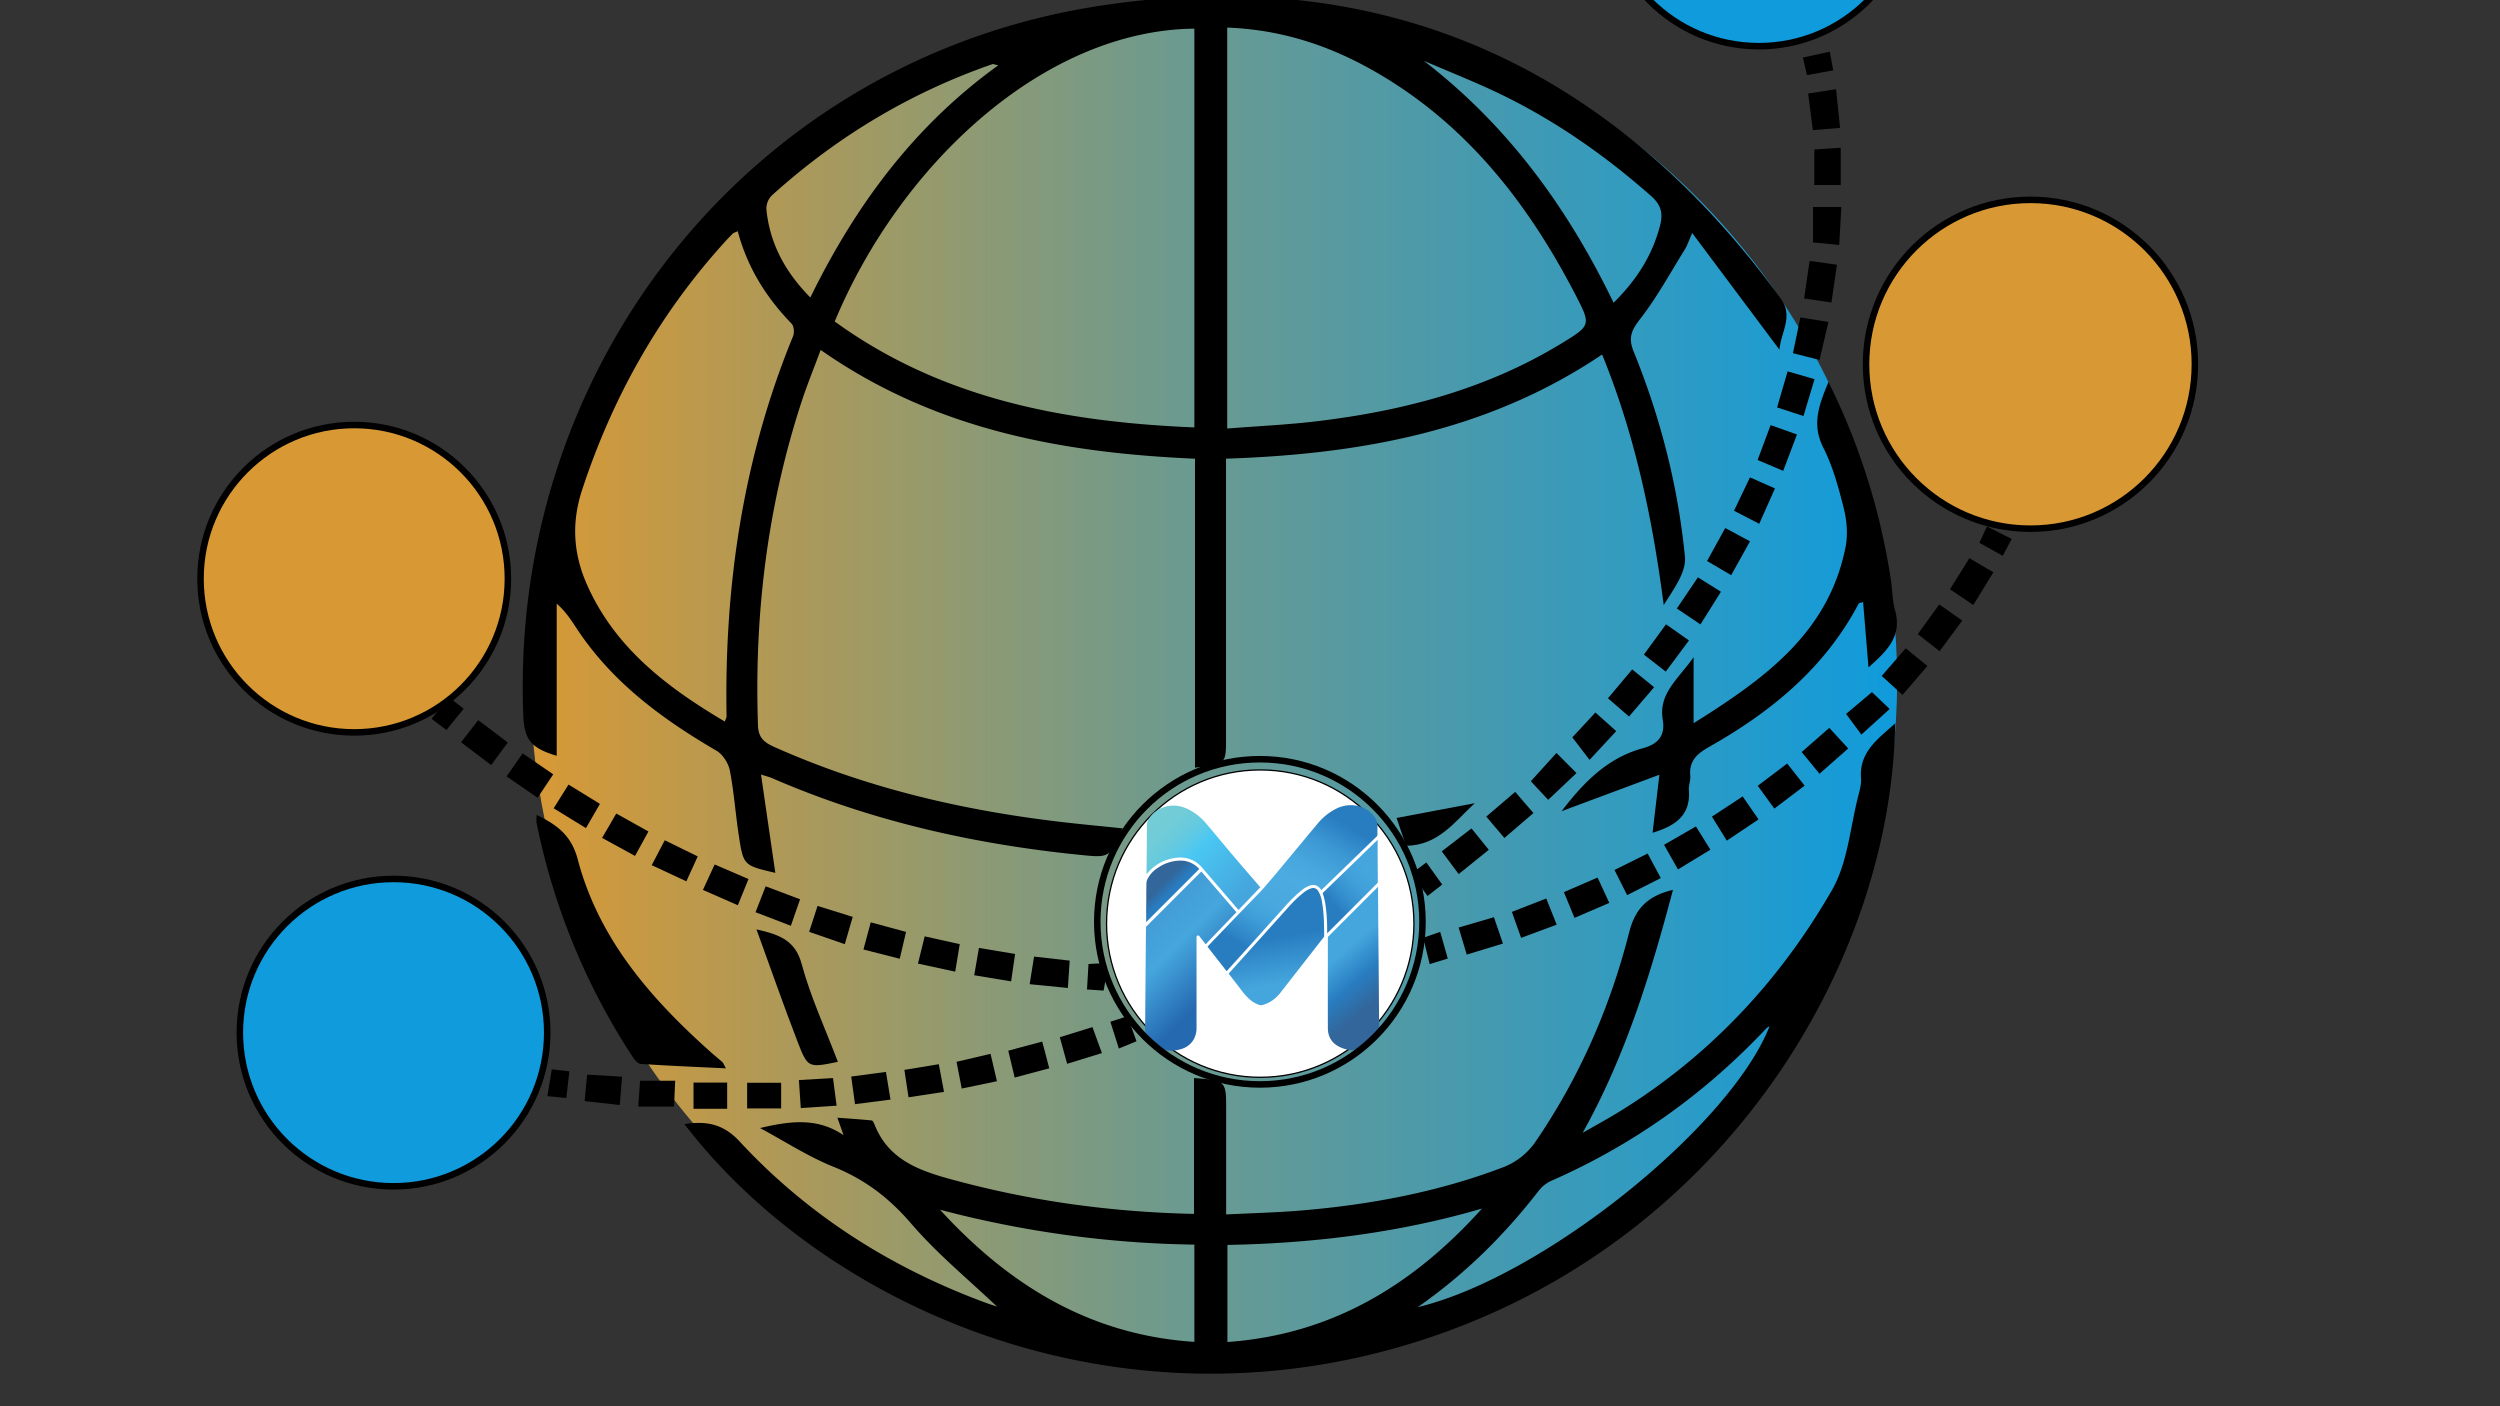 <svg xmlns="http://www.w3.org/2000/svg" xmlns:xlink="http://www.w3.org/1999/xlink" viewBox="0 0 1920 1080"><rect x="0" y="0" width="1920" height="1080" fill="#333333" stroke="none"/><defs><style>.cls-1,.cls-14,.cls-3,.cls-4,.cls-5{stroke-miterlimit:10;}.cls-1{fill:url(#linear-gradient);stroke:url(#linear-gradient-2);}.cls-2,.cls-5{fill:#fff;}.cls-3{fill:#d89935;}.cls-14,.cls-3,.cls-4,.cls-5{stroke:#000;}.cls-14,.cls-3,.cls-4{stroke-width:5px;}.cls-4{fill:#109bdc;}.cls-14,.cls-6{fill:none;}.cls-7{fill:url(#linear-gradient-3);}.cls-8{fill:url(#linear-gradient-4);}.cls-9{fill:url(#linear-gradient-5);}.cls-10{fill:url(#linear-gradient-6);}.cls-11{fill:url(#linear-gradient-7);}.cls-12{fill:url(#linear-gradient-8);}.cls-13{fill:url(#linear-gradient-9);}</style><linearGradient id="linear-gradient" x1="407.9" y1="522.68" x2="1456.46" y2="522.68" gradientUnits="userSpaceOnUse"><stop offset="0" stop-color="#d89935"/><stop offset="0.48" stop-color="#6b9a90"/><stop offset="0.54" stop-color="#619a98"/><stop offset="1" stop-color="#109bdc"/></linearGradient><linearGradient id="linear-gradient-2" x1="407.4" y1="522.68" x2="1456.96" y2="522.68" xlink:href="#linear-gradient"/><linearGradient id="linear-gradient-3" x1="988.44" y1="1752.52" x2="1050.38" y2="1814.46" gradientTransform="translate(-120.18 -1052.55)" gradientUnits="userSpaceOnUse"><stop offset="0" stop-color="#4296d2"/><stop offset="0.5" stop-color="#45a6dd"/><stop offset="1" stop-color="#2569b1"/></linearGradient><linearGradient id="linear-gradient-4" x1="1074.94" y1="1802.42" x2="1155.61" y2="1662.7" gradientTransform="translate(-120.18 -1052.55)" gradientUnits="userSpaceOnUse"><stop offset="0.13" stop-color="#287dc1"/><stop offset="0.17" stop-color="#3088c9"/><stop offset="0.27" stop-color="#3f9ed8"/><stop offset="0.33" stop-color="#45a6dd"/><stop offset="0.38" stop-color="#49a9df"/><stop offset="0.52" stop-color="#4cace1"/><stop offset="0.61" stop-color="#48a7de"/><stop offset="0.73" stop-color="#3d99d4"/><stop offset="0.85" stop-color="#2b81c4"/><stop offset="0.87" stop-color="#287dc1"/></linearGradient><linearGradient id="linear-gradient-5" x1="1152.4" y1="1783.01" x2="1199.97" y2="1838.64" gradientTransform="translate(-120.18 -1052.55)" gradientUnits="userSpaceOnUse"><stop offset="0" stop-color="#45a6dd"/><stop offset="0.32" stop-color="#287dc1"/><stop offset="0.61" stop-color="#33669a"/></linearGradient><linearGradient id="linear-gradient-6" x1="1105.86" y1="1808.02" x2="1096.05" y2="1752.56" gradientTransform="translate(-120.18 -1052.55)" gradientUnits="userSpaceOnUse"><stop offset="0" stop-color="#45a6dd"/><stop offset="0.64" stop-color="#287dc1"/><stop offset="0.9" stop-color="#287dc1"/></linearGradient><linearGradient id="linear-gradient-7" x1="1066.42" y1="1747.19" x2="1001.53" y2="1682.3" gradientTransform="translate(-120.18 -1052.55)" gradientUnits="userSpaceOnUse"><stop offset="0" stop-color="#45a6dd"/><stop offset="0.53" stop-color="#4ac7f2"/><stop offset="0.58" stop-color="#54c8ec"/><stop offset="0.69" stop-color="#65cadf"/><stop offset="0.82" stop-color="#70ccd8"/><stop offset="0.96" stop-color="#73ccd6"/></linearGradient><linearGradient id="linear-gradient-8" x1="1144.49" y1="1747.06" x2="1171.51" y2="1721.52" gradientTransform="translate(-120.18 -1052.55)" gradientUnits="userSpaceOnUse"><stop offset="0" stop-color="#287dc1"/><stop offset="0.01" stop-color="#297ec2"/><stop offset="0.36" stop-color="#3894d1"/><stop offset="0.7" stop-color="#42a1da"/><stop offset="1" stop-color="#45a6dd"/></linearGradient><linearGradient id="linear-gradient-9" x1="1018.66" y1="1738.14" x2="979.46" y2="1698.94" gradientTransform="translate(-120.18 -1052.55)" gradientUnits="userSpaceOnUse"><stop offset="0" stop-color="#287dc1"/><stop offset="0.16" stop-color="#33669a"/></linearGradient></defs><g id="Layer_4" data-name="Layer 4"><circle class="cls-1" cx="932.18" cy="522.68" r="524.28"/><path d="M1366.61,268.55l-67-89.59c-2.78,6.31-3.77,9.55-5.5,12.33-11.25,18.11-21.5,37-34.53,53.79-6.67,8.58-9.22,14.3-5,24.73,20.61,50.66,34.14,103.43,39.45,157.75,1.17,12-8.9,25.12-16.28,37.18-8.64-66.21-21.84-130.1-47.33-192.47-87.35,58.88-185.27,76.53-288.83,80V566.55c0,20.42,0,20.42-23.84,23V352.29c-102.95-4.51-200.44-22.57-287.49-83.54-5,13.63-10.29,26.48-14.6,39.63-26.45,80.88-36.45,164-33.53,248.86.35,9.88,5.36,13.22,12.88,16.58,69.55,31,142.71,48.23,218,57.21,16.23,1.93,32.51,3.42,49.14,5.16-10.11,22.71-10.1,22.61-31.94,20.43-81.94-8.18-161.46-26.07-237.24-59-2-.87-4.19-1.39-8.51-2.79,3.8,26.14,7.38,50.74,11,75.53-24.26-5.69-24.52-5.65-28-28.3-2.59-16.71-3.71-33.68-6.93-50.25-1.09-5.63-5.42-12.42-10.27-15.25-41.09-24-78.84-51.62-105.9-91.68-4.76-7-9-14.46-16.81-21.25V580.47c-19.67-5.93-24.89-12.31-25.64-30.89C391,279.76,578,45,845.15,4.37,1062.94-28.74,1237.56,51.06,1367.42,229,1377.65,243,1367.81,254.67,1366.61,268.55ZM942.5,329.11c23.9-1.89,46.68-2.9,69.25-5.63,66.38-8,130.19-24.66,187.91-60,22.23-13.6,22.3-13.92,10.18-37.32-37.54-72.44-86.61-134.47-159.61-174.4C1017,33.61,981.6,22.64,942.5,21.19ZM917.27,22C800.9,23.26,691,127.06,641.07,246.89c82.33,59.71,176.81,77.24,276.2,81.37ZM556.66,554.16c1-2.8,1.35-3.23,1.34-3.65-1.77-100.71,12.57-198.58,51.07-292.27,1.11-2.71.71-7.79-1.13-9.68-19.67-20.21-34.08-43.51-41.36-71-2.29,1.09-3.26,1.3-3.85,1.89-2.58,2.59-5.11,5.24-7.55,8-49.64,55.18-85,118.34-108.14,188.89-8.4,25.63-6.61,49.51,4,73.18C472.51,497.61,512,527.69,556.66,554.16Zm682.59-321.65c17.75-17.57,29.73-36.39,35.66-59.21,2.5-9.59.75-16-6.82-22.71-34.8-30.73-72.48-57.17-114.17-77.54-19.73-9.63-40.26-17.62-60.42-26.36C1157.77,96.22,1203.67,159,1239.25,232.51ZM766.69,50.15c-2.86-.57-3.85-1.11-4.57-.86-63.39,22-119.69,55.92-169.38,100.84a14.49,14.49,0,0,0-4.15,10.59c2.58,26.35,14.46,48.17,33.74,67.76C657.07,157.61,702.12,96.66,766.69,50.15Z"/><path d="M583.71,866.34c22.74-5.37,44-8.3,64.14,5.5l-4.74-13.44c9.75.73,18.11,1.26,26.43,2.12.84.09,1.69,2.09,2.19,3.34,10.08,25.22,31.32,34.18,55.65,41C789,922,851.53,930.85,917,932.28V827.91c24.69,2,24.69,2,24.69,24.65v80.13c20.2-1,39.23-1.47,58.16-3.07,53.07-4.48,105.14-14.28,155-33.32a53.67,53.67,0,0,0,23.75-18.49c34-49.43,57.89-103.83,72.61-161.79,4.76-18.73,14.52-27.95,33.63-32.63C1267.72,748.2,1248.4,811,1215.47,870c9.28-5.33,18.7-10.43,27.8-16,69.28-42.66,123.48-100.52,163.69-170.42,12.28-21.35,14-48.77,20.47-73.45,1-4,2.15-8.18,1.84-12.17-1.61-20.5,13-30.44,26.25-42.45C1452.3,741.12,1323.1,956,1088.82,1030.2c-233.08,73.81-456.37-27.54-563.2-166.91,16.71-2.44,29.68-.39,42.46,13.41,52.48,56.66,116.25,96.94,188.61,123.7,3.31,1.22,6.68,2.29,9,3.08-21.89-20.85-46-40.56-65.93-63.8-16.88-19.65-35.54-33.88-59.45-43.51C620.61,888.25,602.51,876.43,583.71,866.34Zm554.49,61.82c-64,18.72-129.46,26.72-195.53,27.94v74.57C1023.58,1024.87,1085.86,986.3,1138.2,928.16ZM917.28,955.87a807.59,807.59,0,0,1-195.34-26.8c52.71,57.65,114.8,96.21,195.34,101.49Zm171.62,48c96-23,239.79-138.72,270.1-215.65a10.08,10.08,0,0,0-2.27,1.37c-47.2,50.21-102.12,89.5-165.27,117.25a25.39,25.39,0,0,0-9.49,7.37C1156.08,947.57,1126.7,977.34,1088.9,1003.86Z"/><path d="M1269.17,639.55c1.8-15.24,3.43-29.16,5.25-44.55l-75.13,28c16.86-22.1,35.43-41.11,62.65-48.43,11.19-3,17.16-9.55,15.07-21.69-3.46-20.17,11.66-31.12,23.68-48.15v50.69c55-34.46,103.77-69.63,116.74-135.5,1.85-9.43.93-20.1-1.41-29.53-4-15.89-8.37-32.11-15.72-46.6-9.12-18-3.25-33,4-50.52a517.58,517.58,0,0,1,47.93,152.24c1.18,7.67,1.06,15.66,3.15,23.05,5.65,19.89-6,31.32-20.37,44-1.47-17.68-2.8-33.79-4.16-50.22-1.88.67-3.13.72-3.42,1.27-26.08,49.62-67.52,83.3-115.19,110.22-9.3,5.26-15.12,10.86-14.1,22.07.32,3.56-1.37,7.29-1.09,10.86C1298.55,626,1286.93,634.23,1269.17,639.55Z"/><path d="M412.09,625.85c15.59,7.54,26.72,15.55,31.64,34.22,16.07,61,55.89,106.66,101.79,147.66,3.06,2.74,6.27,5.31,9.33,8,.62.56.88,1.52,2.65,4.75-22.8-1.1-44.19-1.94-65.54-3.42-2.36-.17-5-3.68-6.6-6.19a511.61,511.61,0,0,1-73.22-178.75C411.79,630.46,412.09,628.62,412.09,625.85Z"/><path d="M967,598.19c61.07-.27,111.16,49.36,111.3,110.28.14,60.4-48.92,110.21-109.31,111-60.82.77-111.55-48.92-112-109.7C856.64,648.66,906.12,598.46,967,598.19ZM867.45,707.74c-.44,55.48,44,100.91,99.17,101.46a100.31,100.31,0,1,0-99.17-101.46Z"/><path d="M269.63,548.77c-61.1-.18-110.33-50-110-111.35.32-60.37,50.22-110.13,110.25-109.94,61.2.19,110.88,49.88,110.85,110.87S330.7,549,269.63,548.77Zm.22-10.34c55.42,0,100.54-44.8,100.65-100S325.37,337.91,270.36,337.73C215.19,337.56,170,382.63,170,438A99.92,99.92,0,0,0,269.85,538.43Z"/><path d="M301.23,677.81c61.17,0,110.8,49.71,110.65,110.79S361.65,899.52,300.82,899a110.83,110.83,0,0,1-110-110.14C190.4,728,240.32,677.79,301.23,677.81ZM401.51,789a100,100,0,0,0-99.61-100.8C246.5,688,201.11,732.76,201,787.83c-.16,55.24,44.8,100.75,99.81,101A100.45,100.45,0,0,0,401.51,789Z"/><path d="M1447.18,280.44c.2-60.79,50.63-110.6,111.51-110.15,60.23.45,110,50.56,109.75,110.58-.22,61.18-50.38,111.33-110.85,110.85C1496.33,391.22,1447,341.48,1447.18,280.44Zm111.29-99.74a100.33,100.33,0,0,0-100.89,99.66c-.33,55.4,44.36,100.72,99.57,101,55.37.26,100.73-44.51,101-99.64C1658.34,226.28,1613.74,181.08,1558.47,180.7Z"/><path d="M1458.58-82.22c.11,61.29-49.23,110.37-110.79,110.22A109.92,109.92,0,0,1,1237.9-81.81a110.06,110.06,0,0,1,110.17-111C1409.55-192.83,1458.47-143.89,1458.58-82.22Zm-210.45-1.87c-1,55.33,42.7,100.74,98.42,102.26,54.34,1.48,100.64-43.31,102.14-98.8,1.49-55-44.13-101.59-100.06-102.13C1294.19-183.28,1249.14-139,1248.13-84.09Z"/><path d="M643.49,815.51c-22.56,4.59-23.12,4.81-30.81-15.11-10.75-27.83-20.56-56-31.71-86.64,18.65,4.18,29.93,8.91,34.8,26.89C622.62,765.91,633.81,790,643.49,815.51Z"/><path d="M1132.6,616.85c-15.41,14.21-27.87,32.35-52.74,32.73l-7.3-21.39Z"/><path d="M1225.27,547.2l16,14.3-20.48,22.07c-4.55-5.92-8.35-10.88-13.25-17.27Z"/><path d="M1369.49,361.61l-19.66-8.32c3.29-8.81,6.4-17.12,10-26.82l20.25,7.23Z"/><path d="M1385.08,319.52l-20.27-6.62,8.1-27.7,20.66,6Z"/><path d="M1163.68,608.15l14,16.27-22.3,19.16c-4.73-5.57-9-10.6-13.93-16.44Z"/><path d="M390,570.25l-12.79,17.32-23.12-17.5,13.17-17Z"/><path d="M1385.58,229.24c1.48-10.17,2.75-18.93,4.19-28.87l21,2.95c-1.46,10-2.8,19.05-4.25,29Z"/><path d="M1270.36,527.78l-19.29,22.51-16.16-14,18.61-22.18Z"/><path d="M1195.37,578.27l15.37,15.44L1189,614.28,1175.66,600Z"/><path d="M1329.54,441.74,1311,430.84c4.69-8.48,9.13-16.52,14-25.31l19,10.21Z"/><path d="M1262.5,502.73l17-23.27,17.62,12.41c-6.13,8.24-11.68,15.71-17.81,23.93Z"/><path d="M450,636c-8.75-5.36-16.34-10-24.78-15.22l11.4-18.23,24.14,14.84Z"/><path d="M1130.11,636.23l13.29,16.41-23.13,18.67-13-17.48Z"/><path d="M1201.09,685.16l25.85-11.22,9,19.49-26.74,11.48Z"/><path d="M1326.18,645.63l-11.42-18.46,23.6-15.53,12.18,17.68Z"/><path d="M1404.23,247.28c-2.54,10.83-4.59,19.54-6.85,29.17l-20.4-5.21c1.91-9.22,3.64-17.52,5.71-27.47Z"/><path d="M1410.08,68.53c1.09,10.49,2,19.38,3.1,29.71l-20.93,1.69c-1.18-9.29-2.29-18.07-3.57-28.13Z"/><path d="M1331.72,392.25c4.36-9.09,8-16.77,12.27-25.62l19.18,8.47c-4,9-7.71,17.36-12.08,27.18Z"/><path d="M500.53,664.45l10-19.13,25.32,12.41c-2.79,6.12-5.34,11.7-8.74,19.14Z"/><path d="M1154.26,724.64l-27.82,8.48c-2-6.78-3.89-13-6.2-20.78l27.08-7.93C1149.63,711.16,1151.63,717,1154.26,724.64Z"/><path d="M1451.26,544.5l-21.71,19.68c-3.69-5-7.63-10.3-11.77-15.88l19.88-16.77Z"/><path d="M776.54,753.7,748.21,749c1.24-7.18,2.33-13.57,3.61-21l27.78,4.64C778.58,739.64,777.69,745.73,776.54,753.7Z"/><path d="M607.39,711l-27.15-10.41c2.65-6.79,4.9-12.56,7.78-19.92l26.44,10C612.05,697.63,609.9,703.79,607.39,711Z"/><path d="M1168.21,720.27c-2.67-7.52-4.61-13-7.07-19.95l26.39-10.3c2.72,6.86,5.1,12.85,8,20.11Z"/><path d="M668.73,708.36l27.12,7.34c-1.63,6.94-3,12.94-4.85,20.62l-27.88-7.1C665.09,721.88,666.79,715.58,668.73,708.36Z"/><path d="M1515.48,464.62l-17.91-12.07c5-8.07,9.56-15.25,14.94-23.85l18.41,10.84Z"/><path d="M1304,443.39l17.69,11.07-15.74,25.08-18.14-12.22Z"/><path d="M1489.32,464.2,1507,476.59l-17.41,23.53L1472.87,487Z"/><path d="M648.8,725.13l-27.39-9.47,6.48-19.92,27,8.42C652.84,711.23,651,717.46,648.8,725.13Z"/><path d="M424.89,594.68l-12,18-23.85-16.38,12.34-17.7Z"/><path d="M1397.38,594.25l-13.71-16.69L1404.9,559c4.85,5.28,9.36,10.21,14.53,15.83Z"/><path d="M705,740.05l5.15-20.93,26.93,6c-1.15,7-2.19,13.32-3.48,21.13Z"/><path d="M1413.66,113.47v28.61h-20.27V114.82Z"/><path d="M1412.51,188.11l-20.12-1.93V159h21.75C1413.58,168.87,1413.09,177.74,1412.51,188.11Z"/><path d="M790.77,755.86C792,748,793,742,794.17,734.66l27.35,3.09c-.46,7-.86,13.13-1.38,21Z"/><path d="M1362.69,621c-4.63-6.36-8.29-11.39-12.74-17.52l22.61-17.1,13.39,17Z"/><path d="M1480.23,511.46l-19.09,22.21-16-14.57,18.45-21.2Z"/><path d="M498,638.57l-10.3,18.78-25.3-13.84c3.82-6.58,7.14-12.28,10.89-18.72Z"/><path d="M1302.48,634.69l11.11,17.88-24.93,15.14L1278,648.81Z"/><path d="M539.85,683.47c3.45-7.51,6.06-13.18,9-19.55l26,11.2-8.19,20.11Z"/><path d="M490.15,849.88c.55-7.45,1-13.61,1.46-19.89h26.94c-.34,7.42-.61,13.53-.9,19.89Z"/><path d="M1275.5,674.35l-25.87,13.1-9.71-19.31,25.47-12.65Z"/><path d="M694.56,821.67,721,817.3c1.35,7.2,2.55,13.6,4,21.24l-27.24,4.18C696.59,835.27,695.64,828.88,694.56,821.67Z"/><path d="M738.61,836c-1.45-7.5-2.55-13.23-4-20.53l26.13-6.15c1.66,7.14,3.07,13.15,4.91,21.06Z"/><path d="M779.29,827.56c-1.88-7.89-3.23-13.52-4.94-20.64l26.07-7c1.86,7.06,3.42,13,5.42,20.54Z"/><path d="M449,845.63c.69-7.26,1.23-13,1.92-20.31l26.82,1.56c-.63,7.65-1.15,14-1.78,21.8Z"/><path d="M532.62,831.42h25.85v20.12H532.62Z"/><path d="M683.91,844.49,656.66,848c-1-7.31-1.86-13.42-2.94-21.2l26.68-3.59C681.6,830.44,682.66,836.86,683.91,844.49Z"/><path d="M615,851c-.49-7.36-.91-13.54-1.44-21.52l26.19-1.52c.92,7.05,1.75,13.44,2.77,21.21Z"/><path d="M819.56,817c-2-7.37-3.68-13.35-5.62-20.42L839,788.82l7.28,19.94Z"/><path d="M599.92,831.56v19.71H573.81V831.56Z"/><path d="M1095.43,662.34l12.2,17-11.31,8.79L1084,670.88Z"/><path d="M859.28,805.26c-2.53-8-4.39-13.85-6.53-20.58l13.19-4.26c2.33,6.54,4.4,12.33,6.87,19.27Z"/><path d="M356.09,544.31l-13.23,16.33L331.38,552l13.53-16.41Z"/><path d="M1538.14,426.87l-18-10c1.95-4.19,3.56-7.62,5.85-12.53l19,9.54Z"/><path d="M1405.27,39.69,1407.92,54l-20.2,3.69c-1-4.63-1.92-8.43-3.07-13.5Z"/><path d="M1098,740.41c-1.85-7.54-3.32-13.54-5-20.21l13.07-4.52,5.84,20.49Z"/><path d="M420.4,841.83c1.2-7.33,2.2-13.47,3.36-20.59l13.53,1.57c-.81,7-1.51,13.05-2.36,20.46Z"/><path d="M847.59,760.76l-12.77-.83c.41-6.91.78-13.3,1.14-19.55C851.55,739.25,851.6,739.33,847.59,760.76Z"/><path class="cls-2" d="M867.45,707.74A100.26,100.26,0,1,1,966.62,809.2C911.41,808.65,867,763.22,867.45,707.74Zm98.6,85.38c25.06-.4,44.83-10.08,59.43-29.73,13.21-17.77,6.94-41.36-13.56-49.71a17.43,17.43,0,0,0-13.47.94c-21,12.24-41.33,12.28-62.07-.45a15.05,15.05,0,0,0-11.11-1.28c-20.43,6.51-28.71,31.31-16.5,48.87C922.76,781.88,942.31,792,966.05,793.12Zm1.58-79.38a45.25,45.25,0,1,0-45.12-45.2A45.3,45.3,0,0,0,967.63,713.74Z"/><path class="cls-2" d="M269.85,538.43A99.92,99.92,0,0,1,170,438c.09-55.32,45.24-100.39,100.41-100.22,55,.18,100.25,45.68,100.14,100.73S325.27,538.44,269.85,538.43Zm-.23-16.09c25.05-.5,44.61-10.51,58.87-30.38,12.09-16.82,6.41-39.59-12.57-48-4.46-2-11.73-1.7-16,.66-20.21,11.21-39.61,11.13-59.82,0-4.26-2.34-11.24-2.3-16-.64-16.62,5.77-24.69,32.78-13.31,47.18C226.32,510.87,245.23,521.8,269.62,522.34ZM270.34,353A44.49,44.49,0,0,0,225,397.79c-.06,24.89,20.26,45.59,44.85,45.67s45.5-20.59,45.51-45.17A45,45,0,0,0,270.34,353Z"/><path class="cls-2" d="M401.51,789a100.45,100.45,0,0,1-100.75,99.85c-55-.26-100-45.77-99.81-101,.16-55.07,45.55-99.86,100.95-99.64A100,100,0,0,1,401.51,789Zm-100.8,83.75c24.77-.62,44.46-10.5,58.83-30.31,12.48-17.22,6.25-40.69-13.39-48.88-4.13-1.72-10.8-1.24-14.69,1-20.62,11.94-40.48,11.68-60.9-.43-3.51-2.08-9.67-2.4-13.5-.83-20.43,8.38-26.62,32-13.46,49.75C257.87,862.27,277.15,872,300.71,872.74ZM346.4,747.87c-.16-25-20.59-45.28-45.39-45a45.24,45.24,0,1,0,.66,90.48A44.67,44.67,0,0,0,346.4,747.87Z"/><path class="cls-2" d="M1558.47,180.7c55.27.38,99.87,45.58,99.64,101-.23,55.13-45.59,99.9-101,99.64-55.21-.25-99.9-45.57-99.57-101A100.33,100.33,0,0,1,1558.47,180.7Zm-.17,184.54c24.44-.73,43.21-11.44,58.35-30.68,13.11-16.66,2.94-42.65-14.66-48.81-4-1.39-10-.94-13.54,1.16-20.48,12-40.45,12.11-60.94.15-3.37-2-8.66-3.1-12.2-1.95A32.16,32.16,0,0,0,1498.93,334C1513.26,354.6,1533.25,364.7,1558.3,365.24ZM1556,285.93a45.19,45.19,0,0,0,47.1-43.28c1-24.69-18.58-46.05-43.41-47.24-24.47-1.19-46.05,18.81-47,43.54A45,45,0,0,0,1556,285.93Z"/><path class="cls-2" d="M1248.13-84.09c1-55,46.06-99.19,100.5-98.67,55.93.54,101.55,47.1,100.06,102.13-1.5,55.49-47.8,100.28-102.14,98.8C1290.83,16.65,1247.13-28.76,1248.13-84.09Zm99.69,86.2c24.59-1.13,44.45-10.59,58.73-30.62a32.42,32.42,0,0,0-9.79-47.13c-6.65-4-12.32-5.13-20-.22-18.48,11.8-38.35,11.86-56.83.09-8.27-5.28-14.26-3.68-21.13.79-16,10.41-20,30.82-8.91,46.33C1304.15-8.68,1323.88,1,1347.82,2.11Zm-44.53-124.88a44.89,44.89,0,0,0,44.76,45.48c24.82.12,45.45-20.31,45.48-45a45.4,45.4,0,0,0-45-45.44C1323.39-167.94,1303.42-148.06,1303.29-122.77Z"/><path d="M966.05,793.12c-23.74-1.15-43.29-11.24-57.28-31.36-12.21-17.56-3.93-42.36,16.5-48.87a15.05,15.05,0,0,1,11.11,1.28c20.74,12.73,41.09,12.69,62.07.45a17.43,17.43,0,0,1,13.47-.94c20.5,8.35,26.77,31.94,13.56,49.71C1010.88,783,991.11,792.72,966.05,793.12Z"/><path d="M967.63,713.74a45.25,45.25,0,0,1,.11-90.5,45.25,45.25,0,1,1-.11,90.5Z"/><path d="M269.62,522.34c-24.39-.54-43.3-11.47-58.82-31.12-11.38-14.4-3.31-41.41,13.31-47.18,4.78-1.66,11.76-1.7,16,.64,20.21,11.1,39.61,11.18,59.82,0,4.24-2.36,11.51-2.63,16-.66,19,8.38,24.66,31.15,12.57,48C314.23,511.83,294.67,521.84,269.62,522.34Z"/><path d="M270.34,353a45,45,0,0,1,45,45.28c0,24.58-20.85,45.26-45.51,45.17S225,422.68,225,397.79A44.49,44.49,0,0,1,270.34,353Z"/><path d="M300.71,872.74c-23.56-.78-42.84-10.47-57.11-29.69-13.16-17.74-7-41.37,13.46-49.75,3.83-1.57,10-1.25,13.5.83,20.42,12.11,40.28,12.37,60.9.43,3.89-2.25,10.56-2.73,14.69-1,19.64,8.19,25.87,31.66,13.39,48.88C345.17,862.24,325.48,872.12,300.71,872.74Z"/><path d="M346.4,747.87a44.67,44.67,0,0,1-44.73,45.46,45.24,45.24,0,1,1-.66-90.48C325.81,702.59,346.24,722.85,346.4,747.87Z"/><path d="M1558.3,365.24c-25-.54-45-10.64-59.37-31.24a32.16,32.16,0,0,1,16.38-48.89c3.54-1.15,8.83,0,12.2,1.95,20.49,12,40.46,11.85,60.94-.15,3.59-2.1,9.57-2.55,13.54-1.16,17.6,6.16,27.77,32.15,14.66,48.81C1601.51,353.8,1582.74,364.51,1558.3,365.24Z"/><path d="M1556,285.93a45,45,0,0,1-43.27-47c.91-24.73,22.49-44.73,47-43.54,24.83,1.19,44.44,22.55,43.41,47.24A45.19,45.19,0,0,1,1556,285.93Z"/><path d="M1347.82,2.11c-23.94-1.07-43.67-10.79-57.94-30.76-11.09-15.51-7.1-35.92,8.91-46.33,6.87-4.47,12.86-6.07,21.13-.79,18.48,11.77,38.35,11.71,56.83-.09,7.69-4.91,13.36-3.76,20,.22a32.42,32.42,0,0,1,9.79,47.13C1392.27-8.48,1372.41,1,1347.82,2.11Z"/><circle class="cls-3" cx="272.03" cy="444.45" r="118.03"/><circle class="cls-4" cx="1350.78" cy="-82.57" r="118.03"/><circle class="cls-3" cx="1559.4" cy="279.76" r="126.27"/><circle class="cls-4" cx="302.23" cy="793.06" r="118.03"/><circle class="cls-5" cx="967.87" cy="709.34" r="118.03"/><circle class="cls-6" cx="967.59" cy="707.96" r="122.82"/><path class="cls-7" d="M922.63,669.32l26.93,31.23-23.62,24.63c-1.29-1.63-2.53-3.23-3.77-4.82-.34-.44-.7-.86-1-1.31a1.21,1.21,0,0,0-1.5-.53,1.14,1.14,0,0,0-.73,1.28v69.28a18.36,18.36,0,0,1-1.64,8.13,15.8,15.8,0,0,1-9.49,8.27c-7.36,2.5-14.46,1.81-21-2.49a15.63,15.63,0,0,1-7.36-14.19c.09-5.44.1-10.88.15-16.32l.13-17.92q.06-7.59.14-15.16l.14-15.84c0-3.74.07-7.47.13-11.21a1.34,1.34,0,0,1,.36-.89q20.87-20.93,41.77-41.81Z"/><path class="cls-8" d="M1014.85,683.57a26.54,26.54,0,0,0-2.06-2.31,6.6,6.6,0,0,0-6.69-1.16,20.91,20.91,0,0,0-6.84,4,109.33,109.33,0,0,0-13.12,12.88L959.7,726.36l-17,18.82-.66.7c-4.91-6.29-9.81-12.55-14.71-18.85l3.6-3.77,20.13-21L963,689.92c2.25-2.34,4.61-4.61,6.73-7,3.56-4,7-8.15,10.5-12.28,10.51-12.63,21-25.31,31.55-37.92a44.65,44.65,0,0,1,14.06-11.44,24.74,24.74,0,0,1,13.56-2.82c7.3.72,13.17,3.93,17.1,10.29a9.32,9.32,0,0,1,1.37,5.12c0,2.46,0,4.93,0,7.4a1.61,1.61,0,0,1-.42,1q-9.85,9.57-19.72,19.11l-12.56,12.19Z"/><path class="cls-9" d="M1058.34,681.12v5.39q.06,9.24.13,18.41.08,7.86.14,15.7l.14,15.29.14,15.71L1059,767l.14,15.63c0,2,.07,4,.08,6a15.39,15.39,0,0,1-7.12,13.68c-7.53,5-15.57,5.58-23.69,1.55-5.77-2.89-8.59-7.9-8.61-14.27-.07-23.16,0-46.33,0-69.49a1.42,1.42,0,0,1,.37-.89q18.78-18.81,37.58-37.6A6.66,6.66,0,0,1,1058.34,681.12Z"/><path class="cls-10" d="M943.61,747.74l5.95-6.63,39.77-44.23a94.74,94.74,0,0,1,11.53-11.13,19.75,19.75,0,0,1,5.57-3.31c2.71-1,4.69-.28,6.18,2.2a23.17,23.17,0,0,1,2.65,7.88,105.15,105.15,0,0,1,1.54,16.23c.11,3.29.15,6.59.18,9.89a2.15,2.15,0,0,1-.4,1.19L984.47,761a33,33,0,0,1-7.5,7.5A25.21,25.21,0,0,1,969,772a2.36,2.36,0,0,1-1.15,0,21.48,21.48,0,0,1-9.06-5.37,54.78,54.78,0,0,1-6.16-7.18L944,748.27A4.43,4.43,0,0,1,943.61,747.74Z"/><path class="cls-11" d="M967.94,681.39l-16.76,17.46-2.58-3Q936.17,681.46,923.79,667a24,24,0,0,0-6.72-5.77,22.22,22.22,0,0,0-12.57-2.56,33.45,33.45,0,0,0-21.23,9.73c-.95.92-1.73,2-2.72,3.1v-2.44c0-3.11.07-6.22.1-9.34q.08-8.81.13-17.64c0-2.77.09-5.53.08-8.3a9.09,9.09,0,0,1,1.31-4.62A20.4,20.4,0,0,1,893.63,620c6.92-2.41,13.54-1.34,19.9,2a43.53,43.53,0,0,1,13,10.69c6.48,7.62,12.82,15.36,19.29,23,7,8.24,14,16.39,21.09,24.57A10,10,0,0,0,967.94,681.39Z"/><path class="cls-12" d="M1019.25,716.6v-3.85a129.64,129.64,0,0,0-1.52-19.49c-.41-2.31-1.12-4.61-1.73-6.92a.74.74,0,0,1,.21-.88l16.41-15.88,11.47-11.12q6.77-6.59,13.56-13.14a4,4,0,0,1,.37-.28v2.77q0,4,0,8l.14,18.27c0,1.1,0,2.21,0,3.32a.9.9,0,0,1-.42.93,3.08,3.08,0,0,0-.57.57L1020,716.08c-.18.21-.36.42-.52.64Z"/><path class="cls-13" d="M880.25,708.17V700.1c0-2.93.07-5.86.1-8.79,0-4.45,0-8.9.13-13.35a8.6,8.6,0,0,1,1.08-3.38,22.25,22.25,0,0,1,7.91-8.24A30.76,30.76,0,0,1,905,661a19.29,19.29,0,0,1,13.37,3.9c1,.76,1.85,1.65,2.72,2.43Z"/><circle class="cls-14" cx="967.59" cy="707.96" r="124.89"/></g></svg>